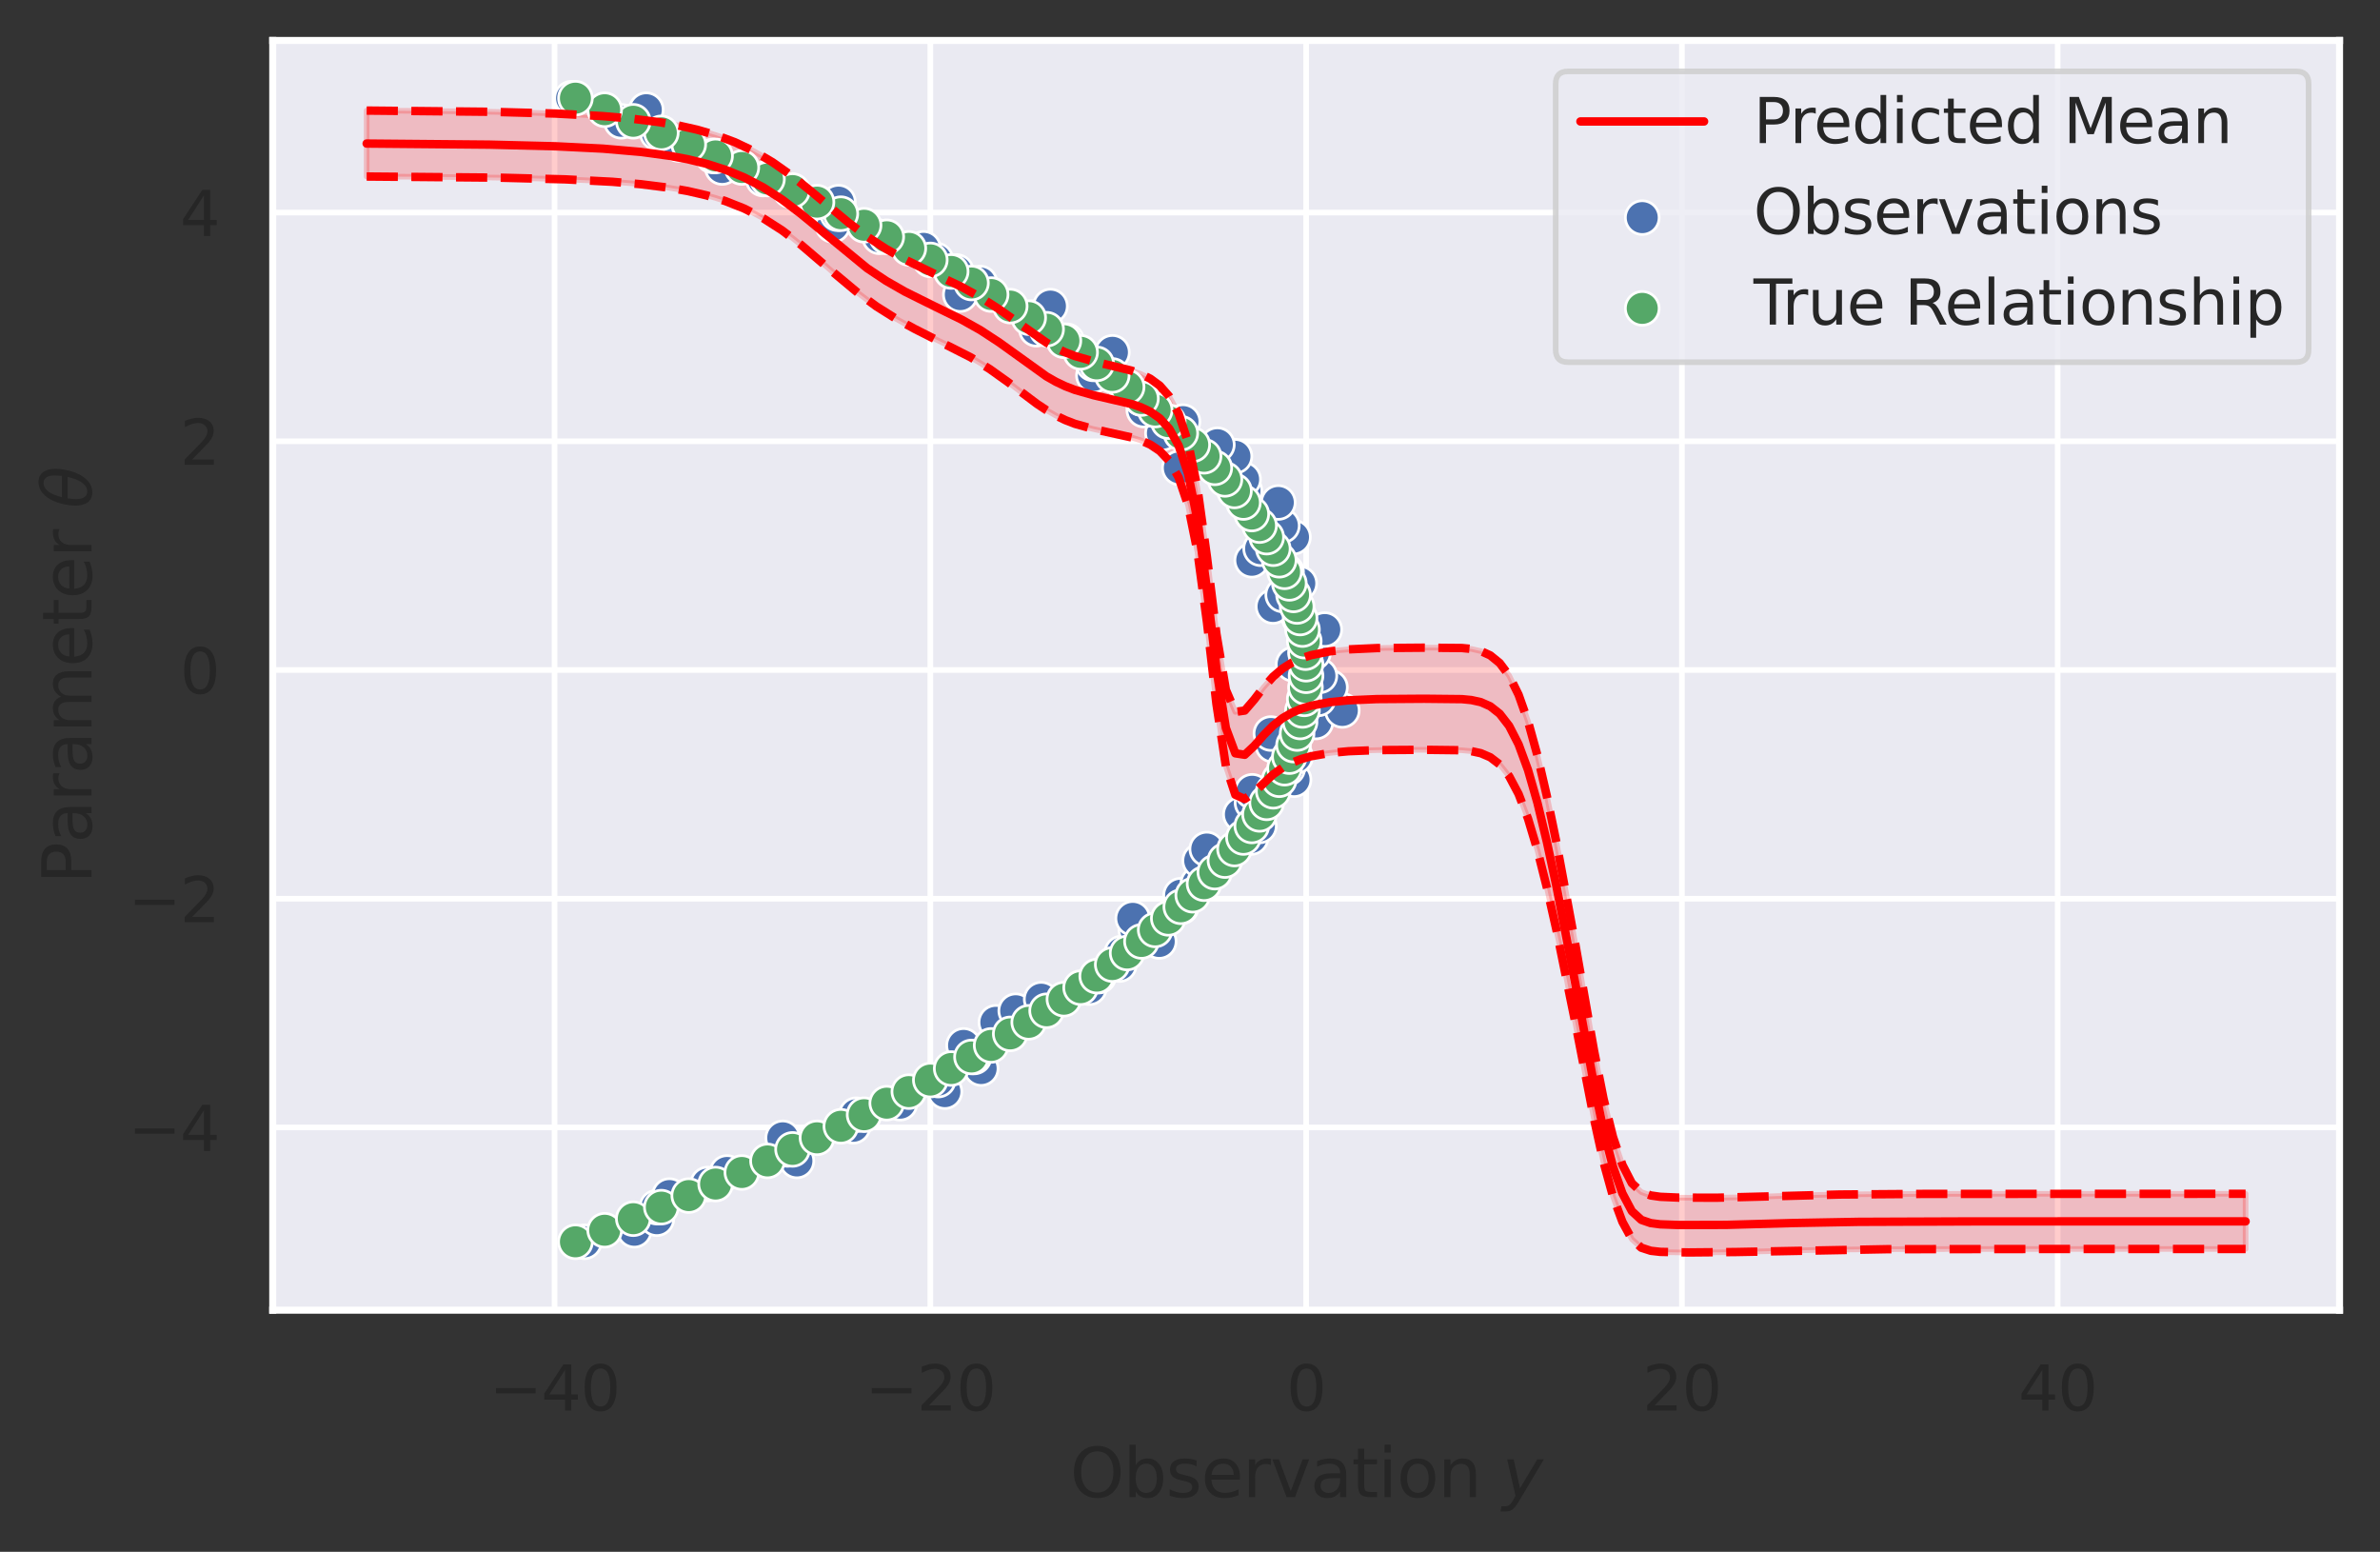 <?xml version="1.0" encoding="utf-8" standalone="no"?>
<!DOCTYPE svg PUBLIC "-//W3C//DTD SVG 1.1//EN"
  "http://www.w3.org/Graphics/SVG/1.1/DTD/svg11.dtd">
<svg xmlns:xlink="http://www.w3.org/1999/xlink" width="423.505pt" height="276.086pt" viewBox="0 0 423.505 276.086" xmlns="http://www.w3.org/2000/svg" version="1.1">
 <rect x="0" y="0" width="423.505" height="276.086" fill="#333333" stroke="none"/>
 <defs>
  <style type="text/css">*{stroke-linejoin: round; stroke-linecap: butt}</style>
 </defs>
 <g id="figure_1">
  <g id="patch_1">
   <path d="M 0 276.086 
L 423.505 276.086 
L 423.505 0 
L 0 0 
L 0 276.086 
z
" style="fill: none"/>
  </g>
  <g id="axes_1">
   <g id="patch_2">
    <path d="M 48.53 233.1 
L 416.305 233.1 
L 416.305 7.2 
L 48.53 7.2 
z
" style="fill: #eaeaf2"/>
   </g>
   <g id="matplotlib.axis_1">
    <g id="xtick_1">
     <g id="line2d_1">
      <path d="M 98.681 233.1 
L 98.681 7.2 
" clip-path="url(#p359f10ad06)" style="fill: none; stroke: #ffffff; stroke-linecap: round"/>
     </g>
     <g id="text_1">
      <!-- −40 -->
      <g style="fill: #262626" transform="translate(87.074 250.958)scale(0.11 -0.11)">
       <defs>
        <path id="DejaVuSans-2212" d="M 678 2272 
L 4684 2272 
L 4684 1741 
L 678 1741 
L 678 2272 
z
" transform="scale(0.016)"/>
        <path id="DejaVuSans-34" d="M 2419 4116 
L 825 1625 
L 2419 1625 
L 2419 4116 
z
M 2253 4666 
L 3047 4666 
L 3047 1625 
L 3713 1625 
L 3713 1100 
L 3047 1100 
L 3047 0 
L 2419 0 
L 2419 1100 
L 313 1100 
L 313 1709 
L 2253 4666 
z
" transform="scale(0.016)"/>
        <path id="DejaVuSans-30" d="M 2034 4250 
Q 1547 4250 1301 3770 
Q 1056 3291 1056 2328 
Q 1056 1369 1301 889 
Q 1547 409 2034 409 
Q 2525 409 2770 889 
Q 3016 1369 3016 2328 
Q 3016 3291 2770 3770 
Q 2525 4250 2034 4250 
z
M 2034 4750 
Q 2819 4750 3233 4129 
Q 3647 3509 3647 2328 
Q 3647 1150 3233 529 
Q 2819 -91 2034 -91 
Q 1250 -91 836 529 
Q 422 1150 422 2328 
Q 422 3509 836 4129 
Q 1250 4750 2034 4750 
z
" transform="scale(0.016)"/>
       </defs>
       <use xlink:href="#DejaVuSans-2212"/>
       <use xlink:href="#DejaVuSans-34" x="83.789"/>
       <use xlink:href="#DejaVuSans-30" x="147.412"/>
      </g>
     </g>
    </g>
    <g id="xtick_2">
     <g id="line2d_2">
      <path d="M 165.549 233.1 
L 165.549 7.2 
" clip-path="url(#p359f10ad06)" style="fill: none; stroke: #ffffff; stroke-linecap: round"/>
     </g>
     <g id="text_2">
      <!-- −20 -->
      <g style="fill: #262626" transform="translate(153.942 250.958)scale(0.11 -0.11)">
       <defs>
        <path id="DejaVuSans-32" d="M 1228 531 
L 3431 531 
L 3431 0 
L 469 0 
L 469 531 
Q 828 903 1448 1529 
Q 2069 2156 2228 2338 
Q 2531 2678 2651 2914 
Q 2772 3150 2772 3378 
Q 2772 3750 2511 3984 
Q 2250 4219 1831 4219 
Q 1534 4219 1204 4116 
Q 875 4013 500 3803 
L 500 4441 
Q 881 4594 1212 4672 
Q 1544 4750 1819 4750 
Q 2544 4750 2975 4387 
Q 3406 4025 3406 3419 
Q 3406 3131 3298 2873 
Q 3191 2616 2906 2266 
Q 2828 2175 2409 1742 
Q 1991 1309 1228 531 
z
" transform="scale(0.016)"/>
       </defs>
       <use xlink:href="#DejaVuSans-2212"/>
       <use xlink:href="#DejaVuSans-32" x="83.789"/>
       <use xlink:href="#DejaVuSans-30" x="147.412"/>
      </g>
     </g>
    </g>
    <g id="xtick_3">
     <g id="line2d_3">
      <path d="M 232.418 233.1 
L 232.418 7.2 
" clip-path="url(#p359f10ad06)" style="fill: none; stroke: #ffffff; stroke-linecap: round"/>
     </g>
     <g id="text_3">
      <!-- 0 -->
      <g style="fill: #262626" transform="translate(228.918 250.958)scale(0.11 -0.11)">
       <use xlink:href="#DejaVuSans-30"/>
      </g>
     </g>
    </g>
    <g id="xtick_4">
     <g id="line2d_4">
      <path d="M 299.286 233.1 
L 299.286 7.2 
" clip-path="url(#p359f10ad06)" style="fill: none; stroke: #ffffff; stroke-linecap: round"/>
     </g>
     <g id="text_4">
      <!-- 20 -->
      <g style="fill: #262626" transform="translate(292.287 250.958)scale(0.11 -0.11)">
       <use xlink:href="#DejaVuSans-32"/>
       <use xlink:href="#DejaVuSans-30" x="63.623"/>
      </g>
     </g>
    </g>
    <g id="xtick_5">
     <g id="line2d_5">
      <path d="M 366.154 233.1 
L 366.154 7.2 
" clip-path="url(#p359f10ad06)" style="fill: none; stroke: #ffffff; stroke-linecap: round"/>
     </g>
     <g id="text_5">
      <!-- 40 -->
      <g style="fill: #262626" transform="translate(359.155 250.958)scale(0.11 -0.11)">
       <use xlink:href="#DejaVuSans-34"/>
       <use xlink:href="#DejaVuSans-30" x="63.623"/>
      </g>
     </g>
    </g>
    <g id="text_6">
     <!-- Observation $y$ -->
     <g style="fill: #262626" transform="translate(190.418 266.366)scale(0.12 -0.12)">
      <defs>
       <path id="DejaVuSans-4f" d="M 2522 4238 
Q 1834 4238 1429 3725 
Q 1025 3213 1025 2328 
Q 1025 1447 1429 934 
Q 1834 422 2522 422 
Q 3209 422 3611 934 
Q 4013 1447 4013 2328 
Q 4013 3213 3611 3725 
Q 3209 4238 2522 4238 
z
M 2522 4750 
Q 3503 4750 4090 4092 
Q 4678 3434 4678 2328 
Q 4678 1225 4090 567 
Q 3503 -91 2522 -91 
Q 1538 -91 948 565 
Q 359 1222 359 2328 
Q 359 3434 948 4092 
Q 1538 4750 2522 4750 
z
" transform="scale(0.016)"/>
       <path id="DejaVuSans-62" d="M 3116 1747 
Q 3116 2381 2855 2742 
Q 2594 3103 2138 3103 
Q 1681 3103 1420 2742 
Q 1159 2381 1159 1747 
Q 1159 1113 1420 752 
Q 1681 391 2138 391 
Q 2594 391 2855 752 
Q 3116 1113 3116 1747 
z
M 1159 2969 
Q 1341 3281 1617 3432 
Q 1894 3584 2278 3584 
Q 2916 3584 3314 3078 
Q 3713 2572 3713 1747 
Q 3713 922 3314 415 
Q 2916 -91 2278 -91 
Q 1894 -91 1617 61 
Q 1341 213 1159 525 
L 1159 0 
L 581 0 
L 581 4863 
L 1159 4863 
L 1159 2969 
z
" transform="scale(0.016)"/>
       <path id="DejaVuSans-73" d="M 2834 3397 
L 2834 2853 
Q 2591 2978 2328 3040 
Q 2066 3103 1784 3103 
Q 1356 3103 1142 2972 
Q 928 2841 928 2578 
Q 928 2378 1081 2264 
Q 1234 2150 1697 2047 
L 1894 2003 
Q 2506 1872 2764 1633 
Q 3022 1394 3022 966 
Q 3022 478 2636 193 
Q 2250 -91 1575 -91 
Q 1294 -91 989 -36 
Q 684 19 347 128 
L 347 722 
Q 666 556 975 473 
Q 1284 391 1588 391 
Q 1994 391 2212 530 
Q 2431 669 2431 922 
Q 2431 1156 2273 1281 
Q 2116 1406 1581 1522 
L 1381 1569 
Q 847 1681 609 1914 
Q 372 2147 372 2553 
Q 372 3047 722 3315 
Q 1072 3584 1716 3584 
Q 2034 3584 2315 3537 
Q 2597 3491 2834 3397 
z
" transform="scale(0.016)"/>
       <path id="DejaVuSans-65" d="M 3597 1894 
L 3597 1613 
L 953 1613 
Q 991 1019 1311 708 
Q 1631 397 2203 397 
Q 2534 397 2845 478 
Q 3156 559 3463 722 
L 3463 178 
Q 3153 47 2828 -22 
Q 2503 -91 2169 -91 
Q 1331 -91 842 396 
Q 353 884 353 1716 
Q 353 2575 817 3079 
Q 1281 3584 2069 3584 
Q 2775 3584 3186 3129 
Q 3597 2675 3597 1894 
z
M 3022 2063 
Q 3016 2534 2758 2815 
Q 2500 3097 2075 3097 
Q 1594 3097 1305 2825 
Q 1016 2553 972 2059 
L 3022 2063 
z
" transform="scale(0.016)"/>
       <path id="DejaVuSans-72" d="M 2631 2963 
Q 2534 3019 2420 3045 
Q 2306 3072 2169 3072 
Q 1681 3072 1420 2755 
Q 1159 2438 1159 1844 
L 1159 0 
L 581 0 
L 581 3500 
L 1159 3500 
L 1159 2956 
Q 1341 3275 1631 3429 
Q 1922 3584 2338 3584 
Q 2397 3584 2469 3576 
Q 2541 3569 2628 3553 
L 2631 2963 
z
" transform="scale(0.016)"/>
       <path id="DejaVuSans-76" d="M 191 3500 
L 800 3500 
L 1894 563 
L 2988 3500 
L 3597 3500 
L 2284 0 
L 1503 0 
L 191 3500 
z
" transform="scale(0.016)"/>
       <path id="DejaVuSans-61" d="M 2194 1759 
Q 1497 1759 1228 1600 
Q 959 1441 959 1056 
Q 959 750 1161 570 
Q 1363 391 1709 391 
Q 2188 391 2477 730 
Q 2766 1069 2766 1631 
L 2766 1759 
L 2194 1759 
z
M 3341 1997 
L 3341 0 
L 2766 0 
L 2766 531 
Q 2569 213 2275 61 
Q 1981 -91 1556 -91 
Q 1019 -91 701 211 
Q 384 513 384 1019 
Q 384 1609 779 1909 
Q 1175 2209 1959 2209 
L 2766 2209 
L 2766 2266 
Q 2766 2663 2505 2880 
Q 2244 3097 1772 3097 
Q 1472 3097 1187 3025 
Q 903 2953 641 2809 
L 641 3341 
Q 956 3463 1253 3523 
Q 1550 3584 1831 3584 
Q 2591 3584 2966 3190 
Q 3341 2797 3341 1997 
z
" transform="scale(0.016)"/>
       <path id="DejaVuSans-74" d="M 1172 4494 
L 1172 3500 
L 2356 3500 
L 2356 3053 
L 1172 3053 
L 1172 1153 
Q 1172 725 1289 603 
Q 1406 481 1766 481 
L 2356 481 
L 2356 0 
L 1766 0 
Q 1100 0 847 248 
Q 594 497 594 1153 
L 594 3053 
L 172 3053 
L 172 3500 
L 594 3500 
L 594 4494 
L 1172 4494 
z
" transform="scale(0.016)"/>
       <path id="DejaVuSans-69" d="M 603 3500 
L 1178 3500 
L 1178 0 
L 603 0 
L 603 3500 
z
M 603 4863 
L 1178 4863 
L 1178 4134 
L 603 4134 
L 603 4863 
z
" transform="scale(0.016)"/>
       <path id="DejaVuSans-6f" d="M 1959 3097 
Q 1497 3097 1228 2736 
Q 959 2375 959 1747 
Q 959 1119 1226 758 
Q 1494 397 1959 397 
Q 2419 397 2687 759 
Q 2956 1122 2956 1747 
Q 2956 2369 2687 2733 
Q 2419 3097 1959 3097 
z
M 1959 3584 
Q 2709 3584 3137 3096 
Q 3566 2609 3566 1747 
Q 3566 888 3137 398 
Q 2709 -91 1959 -91 
Q 1206 -91 779 398 
Q 353 888 353 1747 
Q 353 2609 779 3096 
Q 1206 3584 1959 3584 
z
" transform="scale(0.016)"/>
       <path id="DejaVuSans-6e" d="M 3513 2113 
L 3513 0 
L 2938 0 
L 2938 2094 
Q 2938 2591 2744 2837 
Q 2550 3084 2163 3084 
Q 1697 3084 1428 2787 
Q 1159 2491 1159 1978 
L 1159 0 
L 581 0 
L 581 3500 
L 1159 3500 
L 1159 2956 
Q 1366 3272 1645 3428 
Q 1925 3584 2291 3584 
Q 2894 3584 3203 3211 
Q 3513 2838 3513 2113 
z
" transform="scale(0.016)"/>
       <path id="DejaVuSans-20" transform="scale(0.016)"/>
       <path id="DejaVuSans-Oblique-79" d="M 1588 -325 
Q 1188 -997 936 -1164 
Q 684 -1331 294 -1331 
L -159 -1331 
L -63 -850 
L 269 -850 
Q 509 -850 678 -719 
Q 847 -588 1056 -206 
L 1234 128 
L 459 3500 
L 1069 3500 
L 1650 819 
L 3256 3500 
L 3859 3500 
L 1588 -325 
z
" transform="scale(0.016)"/>
      </defs>
      <use xlink:href="#DejaVuSans-4f" transform="translate(0 0.016)"/>
      <use xlink:href="#DejaVuSans-62" transform="translate(78.711 0.016)"/>
      <use xlink:href="#DejaVuSans-73" transform="translate(142.188 0.016)"/>
      <use xlink:href="#DejaVuSans-65" transform="translate(194.287 0.016)"/>
      <use xlink:href="#DejaVuSans-72" transform="translate(255.811 0.016)"/>
      <use xlink:href="#DejaVuSans-76" transform="translate(296.924 0.016)"/>
      <use xlink:href="#DejaVuSans-61" transform="translate(356.104 0.016)"/>
      <use xlink:href="#DejaVuSans-74" transform="translate(417.383 0.016)"/>
      <use xlink:href="#DejaVuSans-69" transform="translate(456.592 0.016)"/>
      <use xlink:href="#DejaVuSans-6f" transform="translate(484.375 0.016)"/>
      <use xlink:href="#DejaVuSans-6e" transform="translate(545.557 0.016)"/>
      <use xlink:href="#DejaVuSans-20" transform="translate(608.936 0.016)"/>
      <use xlink:href="#DejaVuSans-Oblique-79" transform="translate(640.723 0.016)"/>
     </g>
    </g>
   </g>
   <g id="matplotlib.axis_2">
    <g id="ytick_1">
     <g id="line2d_6">
      <path d="M 48.53 200.589 
L 416.305 200.589 
" clip-path="url(#p359f10ad06)" style="fill: none; stroke: #ffffff; stroke-linecap: round"/>
     </g>
     <g id="text_7">
      <!-- −4 -->
      <g style="fill: #262626" transform="translate(22.814 204.768)scale(0.11 -0.11)">
       <use xlink:href="#DejaVuSans-2212"/>
       <use xlink:href="#DejaVuSans-34" x="83.789"/>
      </g>
     </g>
    </g>
    <g id="ytick_2">
     <g id="line2d_7">
      <path d="M 48.53 159.896 
L 416.305 159.896 
" clip-path="url(#p359f10ad06)" style="fill: none; stroke: #ffffff; stroke-linecap: round"/>
     </g>
     <g id="text_8">
      <!-- −2 -->
      <g style="fill: #262626" transform="translate(22.814 164.075)scale(0.11 -0.11)">
       <use xlink:href="#DejaVuSans-2212"/>
       <use xlink:href="#DejaVuSans-32" x="83.789"/>
      </g>
     </g>
    </g>
    <g id="ytick_3">
     <g id="line2d_8">
      <path d="M 48.53 119.202 
L 416.305 119.202 
" clip-path="url(#p359f10ad06)" style="fill: none; stroke: #ffffff; stroke-linecap: round"/>
     </g>
     <g id="text_9">
      <!-- 0 -->
      <g style="fill: #262626" transform="translate(32.031 123.381)scale(0.11 -0.11)">
       <use xlink:href="#DejaVuSans-30"/>
      </g>
     </g>
    </g>
    <g id="ytick_4">
     <g id="line2d_9">
      <path d="M 48.53 78.509 
L 416.305 78.509 
" clip-path="url(#p359f10ad06)" style="fill: none; stroke: #ffffff; stroke-linecap: round"/>
     </g>
     <g id="text_10">
      <!-- 2 -->
      <g style="fill: #262626" transform="translate(32.031 82.688)scale(0.11 -0.11)">
       <use xlink:href="#DejaVuSans-32"/>
      </g>
     </g>
    </g>
    <g id="ytick_5">
     <g id="line2d_10">
      <path d="M 48.53 37.815 
L 416.305 37.815 
" clip-path="url(#p359f10ad06)" style="fill: none; stroke: #ffffff; stroke-linecap: round"/>
     </g>
     <g id="text_11">
      <!-- 4 -->
      <g style="fill: #262626" transform="translate(32.031 41.994)scale(0.11 -0.11)">
       <use xlink:href="#DejaVuSans-34"/>
      </g>
     </g>
    </g>
    <g id="text_12">
     <!-- Parameter $\theta$ -->
     <g style="fill: #262626" transform="translate(16.318 157.23)rotate(-90)scale(0.12 -0.12)">
      <defs>
       <path id="DejaVuSans-50" d="M 1259 4147 
L 1259 2394 
L 2053 2394 
Q 2494 2394 2734 2622 
Q 2975 2850 2975 3272 
Q 2975 3691 2734 3919 
Q 2494 4147 2053 4147 
L 1259 4147 
z
M 628 4666 
L 2053 4666 
Q 2838 4666 3239 4311 
Q 3641 3956 3641 3272 
Q 3641 2581 3239 2228 
Q 2838 1875 2053 1875 
L 1259 1875 
L 1259 0 
L 628 0 
L 628 4666 
z
" transform="scale(0.016)"/>
       <path id="DejaVuSans-6d" d="M 3328 2828 
Q 3544 3216 3844 3400 
Q 4144 3584 4550 3584 
Q 5097 3584 5394 3201 
Q 5691 2819 5691 2113 
L 5691 0 
L 5113 0 
L 5113 2094 
Q 5113 2597 4934 2840 
Q 4756 3084 4391 3084 
Q 3944 3084 3684 2787 
Q 3425 2491 3425 1978 
L 3425 0 
L 2847 0 
L 2847 2094 
Q 2847 2600 2669 2842 
Q 2491 3084 2119 3084 
Q 1678 3084 1418 2786 
Q 1159 2488 1159 1978 
L 1159 0 
L 581 0 
L 581 3500 
L 1159 3500 
L 1159 2956 
Q 1356 3278 1631 3431 
Q 1906 3584 2284 3584 
Q 2666 3584 2933 3390 
Q 3200 3197 3328 2828 
z
" transform="scale(0.016)"/>
       <path id="DejaVuSans-Oblique-3b8" d="M 2913 2219 
L 925 2219 
Q 791 1284 928 888 
Q 1100 400 1566 400 
Q 2034 400 2391 891 
Q 2703 1322 2913 2219 
z
M 3009 2750 
Q 3094 3638 2984 3950 
Q 2813 4444 2353 4444 
Q 1875 4444 1525 3956 
Q 1250 3563 1034 2750 
L 3009 2750 
z
M 2444 4913 
Q 3194 4913 3494 4250 
Q 3794 3591 3566 2422 
Q 3341 1256 2781 594 
Q 2225 -72 1475 -72 
Q 722 -72 425 594 
Q 128 1256 353 2422 
Q 581 3591 1134 4250 
Q 1691 4913 2444 4913 
z
" transform="scale(0.016)"/>
      </defs>
      <use xlink:href="#DejaVuSans-50" transform="translate(0 0.234)"/>
      <use xlink:href="#DejaVuSans-61" transform="translate(60.303 0.234)"/>
      <use xlink:href="#DejaVuSans-72" transform="translate(121.582 0.234)"/>
      <use xlink:href="#DejaVuSans-61" transform="translate(162.695 0.234)"/>
      <use xlink:href="#DejaVuSans-6d" transform="translate(223.975 0.234)"/>
      <use xlink:href="#DejaVuSans-65" transform="translate(321.387 0.234)"/>
      <use xlink:href="#DejaVuSans-74" transform="translate(382.91 0.234)"/>
      <use xlink:href="#DejaVuSans-65" transform="translate(422.119 0.234)"/>
      <use xlink:href="#DejaVuSans-72" transform="translate(483.643 0.234)"/>
      <use xlink:href="#DejaVuSans-20" transform="translate(524.756 0.234)"/>
      <use xlink:href="#DejaVuSans-Oblique-3b8" transform="translate(556.543 0.234)"/>
     </g>
    </g>
   </g>
   <g id="PolyCollection_1">
    <defs>
     <path id="me7bd169a68" d="M 65.247 -256.413 
L 65.247 -244.68 
L 66.927 -244.673 
L 68.607 -244.665 
L 70.288 -244.657 
L 71.968 -244.648 
L 73.648 -244.638 
L 75.328 -244.626 
L 77.008 -244.614 
L 78.688 -244.6 
L 80.368 -244.585 
L 82.048 -244.567 
L 83.728 -244.548 
L 85.408 -244.527 
L 87.089 -244.503 
L 88.769 -244.477 
L 90.449 -244.447 
L 92.129 -244.414 
L 93.809 -244.377 
L 95.489 -244.336 
L 97.169 -244.289 
L 98.849 -244.237 
L 100.529 -244.178 
L 102.21 -244.111 
L 103.89 -244.036 
L 105.57 -243.951 
L 107.25 -243.855 
L 108.93 -243.746 
L 110.61 -243.622 
L 112.29 -243.481 
L 113.97 -243.32 
L 115.65 -243.137 
L 117.33 -242.927 
L 119.011 -242.688 
L 120.691 -242.413 
L 122.371 -242.099 
L 124.051 -241.738 
L 125.731 -241.324 
L 127.411 -240.849 
L 129.091 -240.305 
L 130.771 -239.682 
L 132.451 -238.97 
L 134.132 -238.162 
L 135.812 -237.249 
L 137.492 -236.227 
L 139.172 -235.095 
L 140.852 -233.859 
L 142.532 -232.531 
L 144.212 -231.132 
L 145.892 -229.686 
L 147.572 -228.223 
L 149.252 -226.773 
L 150.933 -225.362 
L 152.613 -224.014 
L 154.293 -222.743 
L 155.973 -221.557 
L 157.653 -220.458 
L 159.333 -219.44 
L 161.013 -218.493 
L 162.693 -217.604 
L 164.373 -216.758 
L 166.054 -215.935 
L 167.734 -215.117 
L 169.414 -214.284 
L 171.094 -213.414 
L 172.774 -212.489 
L 174.454 -211.492 
L 176.134 -210.411 
L 177.814 -209.246 
L 179.494 -208.009 
L 181.174 -206.727 
L 182.855 -205.446 
L 184.535 -204.222 
L 186.215 -203.108 
L 187.895 -202.142 
L 189.575 -201.338 
L 191.255 -200.689 
L 192.935 -200.168 
L 194.615 -199.742 
L 196.295 -199.376 
L 197.976 -199.033 
L 199.656 -198.677 
L 201.336 -198.262 
L 203.016 -197.727 
L 204.696 -196.977 
L 206.376 -195.853 
L 208.056 -194.073 
L 209.736 -191.136 
L 211.416 -186.168 
L 213.096 -177.858 
L 214.777 -165.327 
L 216.457 -150.834 
L 218.137 -139.775 
L 219.817 -134.685 
L 221.497 -133.933 
L 223.177 -135.127 
L 224.857 -136.787 
L 226.537 -138.297 
L 228.217 -139.495 
L 229.897 -140.393 
L 231.578 -141.05 
L 233.258 -141.526 
L 234.938 -141.871 
L 236.618 -142.119 
L 238.298 -142.299 
L 239.978 -142.429 
L 241.658 -142.521 
L 243.338 -142.587 
L 245.018 -142.631 
L 246.699 -142.659 
L 248.379 -142.675 
L 250.059 -142.682 
L 251.739 -142.684 
L 253.419 -142.684 
L 255.099 -142.684 
L 256.779 -142.681 
L 258.459 -142.664 
L 260.139 -142.605 
L 261.819 -142.443 
L 263.5 -142.079 
L 265.18 -141.36 
L 266.86 -140.078 
L 268.54 -137.983 
L 270.22 -134.823 
L 271.9 -130.434 
L 273.58 -124.82 
L 275.26 -118.16 
L 276.94 -110.711 
L 278.621 -102.685 
L 280.301 -94.218 
L 281.981 -85.494 
L 283.661 -76.945 
L 285.341 -69.313 
L 287.021 -63.225 
L 288.701 -58.689 
L 290.381 -55.614 
L 292.061 -54.099 
L 293.741 -53.551 
L 295.422 -53.361 
L 297.102 -53.29 
L 298.782 -53.263 
L 300.462 -53.254 
L 302.142 -53.255 
L 303.822 -53.262 
L 305.502 -53.277 
L 307.182 -53.3 
L 308.862 -53.33 
L 310.543 -53.369 
L 312.223 -53.413 
L 313.903 -53.46 
L 315.583 -53.509 
L 317.263 -53.556 
L 318.943 -53.601 
L 320.623 -53.642 
L 322.303 -53.678 
L 323.983 -53.711 
L 325.663 -53.738 
L 327.344 -53.762 
L 329.024 -53.782 
L 330.704 -53.798 
L 332.384 -53.812 
L 334.064 -53.824 
L 335.744 -53.833 
L 337.424 -53.841 
L 339.104 -53.847 
L 340.784 -53.852 
L 342.465 -53.856 
L 344.145 -53.86 
L 345.825 -53.862 
L 347.505 -53.865 
L 349.185 -53.866 
L 350.865 -53.868 
L 352.545 -53.869 
L 354.225 -53.87 
L 355.905 -53.871 
L 357.585 -53.871 
L 359.266 -53.872 
L 360.946 -53.872 
L 362.626 -53.873 
L 364.306 -53.873 
L 365.986 -53.873 
L 367.666 -53.873 
L 369.346 -53.874 
L 371.026 -53.874 
L 372.706 -53.874 
L 374.387 -53.874 
L 376.067 -53.874 
L 377.747 -53.874 
L 379.427 -53.874 
L 381.107 -53.874 
L 382.787 -53.874 
L 384.467 -53.874 
L 386.147 -53.874 
L 387.827 -53.874 
L 389.507 -53.874 
L 391.188 -53.874 
L 392.868 -53.874 
L 394.548 -53.874 
L 396.228 -53.874 
L 397.908 -53.874 
L 399.588 -53.874 
L 399.588 -63.691 
L 399.588 -63.691 
L 397.908 -63.691 
L 396.228 -63.691 
L 394.548 -63.691 
L 392.868 -63.691 
L 391.188 -63.691 
L 389.507 -63.691 
L 387.827 -63.691 
L 386.147 -63.691 
L 384.467 -63.691 
L 382.787 -63.691 
L 381.107 -63.691 
L 379.427 -63.691 
L 377.747 -63.691 
L 376.067 -63.691 
L 374.387 -63.691 
L 372.706 -63.691 
L 371.026 -63.691 
L 369.346 -63.691 
L 367.666 -63.691 
L 365.986 -63.69 
L 364.306 -63.69 
L 362.626 -63.69 
L 360.946 -63.689 
L 359.266 -63.689 
L 357.585 -63.688 
L 355.905 -63.688 
L 354.225 -63.687 
L 352.545 -63.686 
L 350.865 -63.684 
L 349.185 -63.683 
L 347.505 -63.681 
L 345.825 -63.678 
L 344.145 -63.675 
L 342.465 -63.671 
L 340.784 -63.666 
L 339.104 -63.66 
L 337.424 -63.653 
L 335.744 -63.644 
L 334.064 -63.633 
L 332.384 -63.62 
L 330.704 -63.604 
L 329.024 -63.585 
L 327.344 -63.562 
L 325.663 -63.534 
L 323.983 -63.502 
L 322.303 -63.464 
L 320.623 -63.421 
L 318.943 -63.372 
L 317.263 -63.319 
L 315.583 -63.263 
L 313.903 -63.205 
L 312.223 -63.148 
L 310.543 -63.096 
L 308.862 -63.052 
L 307.182 -63.018 
L 305.502 -62.995 
L 303.822 -62.982 
L 302.142 -62.98 
L 300.462 -62.988 
L 298.782 -63.008 
L 297.102 -63.054 
L 295.422 -63.156 
L 293.741 -63.396 
L 292.061 -63.998 
L 290.381 -65.573 
L 288.701 -68.832 
L 287.021 -73.804 
L 285.341 -80.592 
L 283.661 -89.089 
L 281.981 -98.555 
L 280.301 -108.174 
L 278.621 -117.48 
L 276.94 -126.277 
L 275.26 -134.414 
L 273.58 -141.662 
L 271.9 -147.746 
L 270.22 -152.483 
L 268.54 -155.879 
L 266.86 -158.122 
L 265.18 -159.488 
L 263.5 -160.249 
L 261.819 -160.629 
L 260.139 -160.792 
L 258.459 -160.847 
L 256.779 -160.857 
L 255.099 -160.855 
L 253.419 -160.852 
L 251.739 -160.85 
L 250.059 -160.845 
L 248.379 -160.835 
L 246.699 -160.816 
L 245.018 -160.783 
L 243.338 -160.731 
L 241.658 -160.656 
L 239.978 -160.55 
L 238.298 -160.401 
L 236.618 -160.195 
L 234.938 -159.909 
L 233.258 -159.513 
L 231.578 -158.961 
L 229.897 -158.194 
L 228.217 -157.133 
L 226.537 -155.691 
L 224.857 -153.815 
L 223.177 -151.617 
L 221.497 -149.666 
L 219.817 -149.43 
L 218.137 -153.367 
L 216.457 -163.291 
L 214.777 -176.948 
L 213.096 -189.109 
L 211.416 -197.388 
L 209.736 -202.472 
L 208.056 -205.554 
L 206.376 -207.467 
L 204.696 -208.704 
L 203.016 -209.543 
L 201.336 -210.15 
L 199.656 -210.621 
L 197.976 -211.021 
L 196.295 -211.396 
L 194.615 -211.785 
L 192.935 -212.225 
L 191.255 -212.75 
L 189.575 -213.394 
L 187.895 -214.183 
L 186.215 -215.125 
L 184.535 -216.206 
L 182.855 -217.389 
L 181.174 -218.624 
L 179.494 -219.857 
L 177.814 -221.047 
L 176.134 -222.166 
L 174.454 -223.203 
L 172.774 -224.16 
L 171.094 -225.047 
L 169.414 -225.881 
L 167.734 -226.681 
L 166.054 -227.465 
L 164.373 -228.254 
L 162.693 -229.066 
L 161.013 -229.919 
L 159.333 -230.828 
L 157.653 -231.806 
L 155.973 -232.863 
L 154.293 -234.004 
L 152.613 -235.228 
L 150.933 -236.53 
L 149.252 -237.894 
L 147.572 -239.301 
L 145.892 -240.726 
L 144.212 -242.141 
L 142.532 -243.518 
L 140.852 -244.833 
L 139.172 -246.068 
L 137.492 -247.209 
L 135.812 -248.25 
L 134.132 -249.19 
L 132.451 -250.033 
L 130.771 -250.783 
L 129.091 -251.448 
L 127.411 -252.036 
L 125.731 -252.554 
L 124.051 -253.011 
L 122.371 -253.412 
L 120.691 -253.766 
L 119.011 -254.077 
L 117.33 -254.35 
L 115.65 -254.591 
L 113.97 -254.803 
L 112.29 -254.99 
L 110.61 -255.154 
L 108.93 -255.3 
L 107.25 -255.428 
L 105.57 -255.542 
L 103.89 -255.642 
L 102.21 -255.732 
L 100.529 -255.811 
L 98.849 -255.881 
L 97.169 -255.944 
L 95.489 -255.999 
L 93.809 -256.049 
L 92.129 -256.093 
L 90.449 -256.133 
L 88.769 -256.169 
L 87.089 -256.2 
L 85.408 -256.229 
L 83.728 -256.255 
L 82.048 -256.278 
L 80.368 -256.298 
L 78.688 -256.317 
L 77.008 -256.334 
L 75.328 -256.349 
L 73.648 -256.362 
L 71.968 -256.375 
L 70.288 -256.386 
L 68.607 -256.396 
L 66.927 -256.405 
L 65.247 -256.413 
z
" style="stroke: #ff0000; stroke-opacity: 0.2"/>
    </defs>
    <g clip-path="url(#p359f10ad06)">
     <use xlink:href="#me7bd169a68" x="0" y="276.086" style="fill: #ff0000; fill-opacity: 0.2; stroke: #ff0000; stroke-opacity: 0.2"/>
    </g>
   </g>
   <g id="PathCollection_1">
    <defs>
     <path id="ma085ca9dce" d="M 0 3 
C 0.796 3 1.559 2.684 2.121 2.121 
C 2.684 1.559 3 0.796 3 0 
C 3 -0.796 2.684 -1.559 2.121 -2.121 
C 1.559 -2.684 0.796 -3 0 -3 
C -0.796 -3 -1.559 -2.684 -2.121 -2.121 
C -2.684 -1.559 -3 -0.796 -3 0 
C -3 0.796 -2.684 1.559 -2.121 2.121 
C -1.559 2.684 -0.796 3 0 3 
z
" style="stroke: #ffffff; stroke-width: 0.48"/>
    </defs>
    <g clip-path="url(#p359f10ad06)">
     <use xlink:href="#ma085ca9dce" x="104.002" y="220.936" style="fill: #4c72b0; stroke: #ffffff; stroke-width: 0.48"/>
     <use xlink:href="#ma085ca9dce" x="112.877" y="218.881" style="fill: #4c72b0; stroke: #ffffff; stroke-width: 0.48"/>
     <use xlink:href="#ma085ca9dce" x="116.884" y="216.826" style="fill: #4c72b0; stroke: #ffffff; stroke-width: 0.48"/>
     <use xlink:href="#ma085ca9dce" x="116.878" y="214.77" style="fill: #4c72b0; stroke: #ffffff; stroke-width: 0.48"/>
     <use xlink:href="#ma085ca9dce" x="119.115" y="212.715" style="fill: #4c72b0; stroke: #ffffff; stroke-width: 0.48"/>
     <use xlink:href="#ma085ca9dce" x="125.914" y="210.66" style="fill: #4c72b0; stroke: #ffffff; stroke-width: 0.48"/>
     <use xlink:href="#ma085ca9dce" x="129.372" y="208.605" style="fill: #4c72b0; stroke: #ffffff; stroke-width: 0.48"/>
     <use xlink:href="#ma085ca9dce" x="141.8" y="206.549" style="fill: #4c72b0; stroke: #ffffff; stroke-width: 0.48"/>
     <use xlink:href="#ma085ca9dce" x="140.138" y="204.494" style="fill: #4c72b0; stroke: #ffffff; stroke-width: 0.48"/>
     <use xlink:href="#ma085ca9dce" x="139.287" y="202.439" style="fill: #4c72b0; stroke: #ffffff; stroke-width: 0.48"/>
     <use xlink:href="#ma085ca9dce" x="151.819" y="200.384" style="fill: #4c72b0; stroke: #ffffff; stroke-width: 0.48"/>
     <use xlink:href="#ma085ca9dce" x="152.37" y="198.329" style="fill: #4c72b0; stroke: #ffffff; stroke-width: 0.48"/>
     <use xlink:href="#ma085ca9dce" x="160.17" y="196.273" style="fill: #4c72b0; stroke: #ffffff; stroke-width: 0.48"/>
     <use xlink:href="#ma085ca9dce" x="168.137" y="194.218" style="fill: #4c72b0; stroke: #ffffff; stroke-width: 0.48"/>
     <use xlink:href="#ma085ca9dce" x="166.95" y="192.163" style="fill: #4c72b0; stroke: #ffffff; stroke-width: 0.48"/>
     <use xlink:href="#ma085ca9dce" x="174.587" y="190.108" style="fill: #4c72b0; stroke: #ffffff; stroke-width: 0.48"/>
     <use xlink:href="#ma085ca9dce" x="173.333" y="188.052" style="fill: #4c72b0; stroke: #ffffff; stroke-width: 0.48"/>
     <use xlink:href="#ma085ca9dce" x="171.463" y="185.997" style="fill: #4c72b0; stroke: #ffffff; stroke-width: 0.48"/>
     <use xlink:href="#ma085ca9dce" x="178.872" y="183.942" style="fill: #4c72b0; stroke: #ffffff; stroke-width: 0.48"/>
     <use xlink:href="#ma085ca9dce" x="177.209" y="181.887" style="fill: #4c72b0; stroke: #ffffff; stroke-width: 0.48"/>
     <use xlink:href="#ma085ca9dce" x="180.741" y="179.831" style="fill: #4c72b0; stroke: #ffffff; stroke-width: 0.48"/>
     <use xlink:href="#ma085ca9dce" x="185.271" y="177.776" style="fill: #4c72b0; stroke: #ffffff; stroke-width: 0.48"/>
     <use xlink:href="#ma085ca9dce" x="193.86" y="175.721" style="fill: #4c72b0; stroke: #ffffff; stroke-width: 0.48"/>
     <use xlink:href="#ma085ca9dce" x="195.532" y="173.666" style="fill: #4c72b0; stroke: #ffffff; stroke-width: 0.48"/>
     <use xlink:href="#ma085ca9dce" x="199.196" y="171.611" style="fill: #4c72b0; stroke: #ffffff; stroke-width: 0.48"/>
     <use xlink:href="#ma085ca9dce" x="199.6" y="169.555" style="fill: #4c72b0; stroke: #ffffff; stroke-width: 0.48"/>
     <use xlink:href="#ma085ca9dce" x="206.275" y="167.5" style="fill: #4c72b0; stroke: #ffffff; stroke-width: 0.48"/>
     <use xlink:href="#ma085ca9dce" x="202.107" y="165.445" style="fill: #4c72b0; stroke: #ffffff; stroke-width: 0.48"/>
     <use xlink:href="#ma085ca9dce" x="201.565" y="163.39" style="fill: #4c72b0; stroke: #ffffff; stroke-width: 0.48"/>
     <use xlink:href="#ma085ca9dce" x="210.226" y="161.334" style="fill: #4c72b0; stroke: #ffffff; stroke-width: 0.48"/>
     <use xlink:href="#ma085ca9dce" x="210.084" y="159.279" style="fill: #4c72b0; stroke: #ffffff; stroke-width: 0.48"/>
     <use xlink:href="#ma085ca9dce" x="213.134" y="157.224" style="fill: #4c72b0; stroke: #ffffff; stroke-width: 0.48"/>
     <use xlink:href="#ma085ca9dce" x="214.824" y="155.169" style="fill: #4c72b0; stroke: #ffffff; stroke-width: 0.48"/>
     <use xlink:href="#ma085ca9dce" x="213.484" y="153.113" style="fill: #4c72b0; stroke: #ffffff; stroke-width: 0.48"/>
     <use xlink:href="#ma085ca9dce" x="214.742" y="151.058" style="fill: #4c72b0; stroke: #ffffff; stroke-width: 0.48"/>
     <use xlink:href="#ma085ca9dce" x="222.638" y="149.003" style="fill: #4c72b0; stroke: #ffffff; stroke-width: 0.48"/>
     <use xlink:href="#ma085ca9dce" x="224.101" y="146.948" style="fill: #4c72b0; stroke: #ffffff; stroke-width: 0.48"/>
     <use xlink:href="#ma085ca9dce" x="220.725" y="144.893" style="fill: #4c72b0; stroke: #ffffff; stroke-width: 0.48"/>
     <use xlink:href="#ma085ca9dce" x="222.786" y="142.837" style="fill: #4c72b0; stroke: #ffffff; stroke-width: 0.48"/>
     <use xlink:href="#ma085ca9dce" x="222.821" y="140.782" style="fill: #4c72b0; stroke: #ffffff; stroke-width: 0.48"/>
     <use xlink:href="#ma085ca9dce" x="230.271" y="138.727" style="fill: #4c72b0; stroke: #ffffff; stroke-width: 0.48"/>
     <use xlink:href="#ma085ca9dce" x="229.156" y="136.672" style="fill: #4c72b0; stroke: #ffffff; stroke-width: 0.48"/>
     <use xlink:href="#ma085ca9dce" x="230.551" y="134.616" style="fill: #4c72b0; stroke: #ffffff; stroke-width: 0.48"/>
     <use xlink:href="#ma085ca9dce" x="226.474" y="132.561" style="fill: #4c72b0; stroke: #ffffff; stroke-width: 0.48"/>
     <use xlink:href="#ma085ca9dce" x="226.148" y="130.506" style="fill: #4c72b0; stroke: #ffffff; stroke-width: 0.48"/>
     <use xlink:href="#ma085ca9dce" x="234.174" y="128.451" style="fill: #4c72b0; stroke: #ffffff; stroke-width: 0.48"/>
     <use xlink:href="#ma085ca9dce" x="238.856" y="126.395" style="fill: #4c72b0; stroke: #ffffff; stroke-width: 0.48"/>
     <use xlink:href="#ma085ca9dce" x="234.578" y="124.34" style="fill: #4c72b0; stroke: #ffffff; stroke-width: 0.48"/>
     <use xlink:href="#ma085ca9dce" x="236.747" y="122.285" style="fill: #4c72b0; stroke: #ffffff; stroke-width: 0.48"/>
     <use xlink:href="#ma085ca9dce" x="234.866" y="120.23" style="fill: #4c72b0; stroke: #ffffff; stroke-width: 0.48"/>
     <use xlink:href="#ma085ca9dce" x="230.101" y="118.175" style="fill: #4c72b0; stroke: #ffffff; stroke-width: 0.48"/>
     <use xlink:href="#ma085ca9dce" x="233.746" y="116.119" style="fill: #4c72b0; stroke: #ffffff; stroke-width: 0.48"/>
     <use xlink:href="#ma085ca9dce" x="233.663" y="114.064" style="fill: #4c72b0; stroke: #ffffff; stroke-width: 0.48"/>
     <use xlink:href="#ma085ca9dce" x="235.734" y="112.009" style="fill: #4c72b0; stroke: #ffffff; stroke-width: 0.48"/>
     <use xlink:href="#ma085ca9dce" x="231.166" y="109.954" style="fill: #4c72b0; stroke: #ffffff; stroke-width: 0.48"/>
     <use xlink:href="#ma085ca9dce" x="226.532" y="107.898" style="fill: #4c72b0; stroke: #ffffff; stroke-width: 0.48"/>
     <use xlink:href="#ma085ca9dce" x="228.252" y="105.843" style="fill: #4c72b0; stroke: #ffffff; stroke-width: 0.48"/>
     <use xlink:href="#ma085ca9dce" x="231.287" y="103.788" style="fill: #4c72b0; stroke: #ffffff; stroke-width: 0.48"/>
     <use xlink:href="#ma085ca9dce" x="228.938" y="101.733" style="fill: #4c72b0; stroke: #ffffff; stroke-width: 0.48"/>
     <use xlink:href="#ma085ca9dce" x="222.747" y="99.677" style="fill: #4c72b0; stroke: #ffffff; stroke-width: 0.48"/>
     <use xlink:href="#ma085ca9dce" x="224.322" y="97.622" style="fill: #4c72b0; stroke: #ffffff; stroke-width: 0.48"/>
     <use xlink:href="#ma085ca9dce" x="230.17" y="95.567" style="fill: #4c72b0; stroke: #ffffff; stroke-width: 0.48"/>
     <use xlink:href="#ma085ca9dce" x="228.188" y="93.512" style="fill: #4c72b0; stroke: #ffffff; stroke-width: 0.48"/>
     <use xlink:href="#ma085ca9dce" x="222.774" y="91.457" style="fill: #4c72b0; stroke: #ffffff; stroke-width: 0.48"/>
     <use xlink:href="#ma085ca9dce" x="227.464" y="89.401" style="fill: #4c72b0; stroke: #ffffff; stroke-width: 0.48"/>
     <use xlink:href="#ma085ca9dce" x="221.534" y="87.346" style="fill: #4c72b0; stroke: #ffffff; stroke-width: 0.48"/>
     <use xlink:href="#ma085ca9dce" x="221.292" y="85.291" style="fill: #4c72b0; stroke: #ffffff; stroke-width: 0.48"/>
     <use xlink:href="#ma085ca9dce" x="209.858" y="83.236" style="fill: #4c72b0; stroke: #ffffff; stroke-width: 0.48"/>
     <use xlink:href="#ma085ca9dce" x="219.752" y="81.18" style="fill: #4c72b0; stroke: #ffffff; stroke-width: 0.48"/>
     <use xlink:href="#ma085ca9dce" x="216.623" y="79.125" style="fill: #4c72b0; stroke: #ffffff; stroke-width: 0.48"/>
     <use xlink:href="#ma085ca9dce" x="206.848" y="77.07" style="fill: #4c72b0; stroke: #ffffff; stroke-width: 0.48"/>
     <use xlink:href="#ma085ca9dce" x="210.504" y="75.015" style="fill: #4c72b0; stroke: #ffffff; stroke-width: 0.48"/>
     <use xlink:href="#ma085ca9dce" x="203.535" y="72.959" style="fill: #4c72b0; stroke: #ffffff; stroke-width: 0.48"/>
     <use xlink:href="#ma085ca9dce" x="203.137" y="70.904" style="fill: #4c72b0; stroke: #ffffff; stroke-width: 0.48"/>
     <use xlink:href="#ma085ca9dce" x="200.4" y="68.849" style="fill: #4c72b0; stroke: #ffffff; stroke-width: 0.48"/>
     <use xlink:href="#ma085ca9dce" x="194.566" y="66.794" style="fill: #4c72b0; stroke: #ffffff; stroke-width: 0.48"/>
     <use xlink:href="#ma085ca9dce" x="194.538" y="64.739" style="fill: #4c72b0; stroke: #ffffff; stroke-width: 0.48"/>
     <use xlink:href="#ma085ca9dce" x="197.946" y="62.683" style="fill: #4c72b0; stroke: #ffffff; stroke-width: 0.48"/>
     <use xlink:href="#ma085ca9dce" x="189.823" y="60.628" style="fill: #4c72b0; stroke: #ffffff; stroke-width: 0.48"/>
     <use xlink:href="#ma085ca9dce" x="184.41" y="58.573" style="fill: #4c72b0; stroke: #ffffff; stroke-width: 0.48"/>
     <use xlink:href="#ma085ca9dce" x="183.972" y="56.518" style="fill: #4c72b0; stroke: #ffffff; stroke-width: 0.48"/>
     <use xlink:href="#ma085ca9dce" x="186.914" y="54.462" style="fill: #4c72b0; stroke: #ffffff; stroke-width: 0.48"/>
     <use xlink:href="#ma085ca9dce" x="170.884" y="52.407" style="fill: #4c72b0; stroke: #ffffff; stroke-width: 0.48"/>
     <use xlink:href="#ma085ca9dce" x="174.404" y="50.352" style="fill: #4c72b0; stroke: #ffffff; stroke-width: 0.48"/>
     <use xlink:href="#ma085ca9dce" x="170.186" y="48.297" style="fill: #4c72b0; stroke: #ffffff; stroke-width: 0.48"/>
     <use xlink:href="#ma085ca9dce" x="166.551" y="46.241" style="fill: #4c72b0; stroke: #ffffff; stroke-width: 0.48"/>
     <use xlink:href="#ma085ca9dce" x="164.335" y="44.186" style="fill: #4c72b0; stroke: #ffffff; stroke-width: 0.48"/>
     <use xlink:href="#ma085ca9dce" x="156.495" y="42.131" style="fill: #4c72b0; stroke: #ffffff; stroke-width: 0.48"/>
     <use xlink:href="#ma085ca9dce" x="148.198" y="40.076" style="fill: #4c72b0; stroke: #ffffff; stroke-width: 0.48"/>
     <use xlink:href="#ma085ca9dce" x="149.039" y="38.02" style="fill: #4c72b0; stroke: #ffffff; stroke-width: 0.48"/>
     <use xlink:href="#ma085ca9dce" x="149.196" y="35.965" style="fill: #4c72b0; stroke: #ffffff; stroke-width: 0.48"/>
     <use xlink:href="#ma085ca9dce" x="140.66" y="33.91" style="fill: #4c72b0; stroke: #ffffff; stroke-width: 0.48"/>
     <use xlink:href="#ma085ca9dce" x="135.785" y="31.855" style="fill: #4c72b0; stroke: #ffffff; stroke-width: 0.48"/>
     <use xlink:href="#ma085ca9dce" x="128.507" y="29.8" style="fill: #4c72b0; stroke: #ffffff; stroke-width: 0.48"/>
     <use xlink:href="#ma085ca9dce" x="126.824" y="27.744" style="fill: #4c72b0; stroke: #ffffff; stroke-width: 0.48"/>
     <use xlink:href="#ma085ca9dce" x="120.758" y="25.689" style="fill: #4c72b0; stroke: #ffffff; stroke-width: 0.48"/>
     <use xlink:href="#ma085ca9dce" x="116.947" y="23.634" style="fill: #4c72b0; stroke: #ffffff; stroke-width: 0.48"/>
     <use xlink:href="#ma085ca9dce" x="110.545" y="21.579" style="fill: #4c72b0; stroke: #ffffff; stroke-width: 0.48"/>
     <use xlink:href="#ma085ca9dce" x="115.002" y="19.523" style="fill: #4c72b0; stroke: #ffffff; stroke-width: 0.48"/>
     <use xlink:href="#ma085ca9dce" x="101.708" y="17.468" style="fill: #4c72b0; stroke: #ffffff; stroke-width: 0.48"/>
    </g>
   </g>
   <g id="PathCollection_2">
    <defs>
     <path id="m4e15cb0564" d="M 0 3 
C 0.796 3 1.559 2.684 2.121 2.121 
C 2.684 1.559 3 0.796 3 0 
C 3 -0.796 2.684 -1.559 2.121 -2.121 
C 1.559 -2.684 0.796 -3 0 -3 
C -0.796 -3 -1.559 -2.684 -2.121 -2.121 
C -2.684 -1.559 -3 -0.796 -3 0 
C -3 0.796 -2.684 1.559 -2.121 2.121 
C -1.559 2.684 -0.796 3 0 3 
z
" style="stroke: #ffffff; stroke-width: 0.48"/>
    </defs>
    <g clip-path="url(#p359f10ad06)">
     <use xlink:href="#m4e15cb0564" x="102.396" y="220.936" style="fill: #55a868; stroke: #ffffff; stroke-width: 0.48"/>
     <use xlink:href="#m4e15cb0564" x="107.597" y="218.881" style="fill: #55a868; stroke: #ffffff; stroke-width: 0.48"/>
     <use xlink:href="#m4e15cb0564" x="112.691" y="216.826" style="fill: #55a868; stroke: #ffffff; stroke-width: 0.48"/>
     <use xlink:href="#m4e15cb0564" x="117.679" y="214.77" style="fill: #55a868; stroke: #ffffff; stroke-width: 0.48"/>
     <use xlink:href="#m4e15cb0564" x="122.561" y="212.715" style="fill: #55a868; stroke: #ffffff; stroke-width: 0.48"/>
     <use xlink:href="#m4e15cb0564" x="127.337" y="210.66" style="fill: #55a868; stroke: #ffffff; stroke-width: 0.48"/>
     <use xlink:href="#m4e15cb0564" x="132.006" y="208.605" style="fill: #55a868; stroke: #ffffff; stroke-width: 0.48"/>
     <use xlink:href="#m4e15cb0564" x="136.57" y="206.549" style="fill: #55a868; stroke: #ffffff; stroke-width: 0.48"/>
     <use xlink:href="#m4e15cb0564" x="141.027" y="204.494" style="fill: #55a868; stroke: #ffffff; stroke-width: 0.48"/>
     <use xlink:href="#m4e15cb0564" x="145.378" y="202.439" style="fill: #55a868; stroke: #ffffff; stroke-width: 0.48"/>
     <use xlink:href="#m4e15cb0564" x="149.624" y="200.384" style="fill: #55a868; stroke: #ffffff; stroke-width: 0.48"/>
     <use xlink:href="#m4e15cb0564" x="153.763" y="198.329" style="fill: #55a868; stroke: #ffffff; stroke-width: 0.48"/>
     <use xlink:href="#m4e15cb0564" x="157.796" y="196.273" style="fill: #55a868; stroke: #ffffff; stroke-width: 0.48"/>
     <use xlink:href="#m4e15cb0564" x="161.722" y="194.218" style="fill: #55a868; stroke: #ffffff; stroke-width: 0.48"/>
     <use xlink:href="#m4e15cb0564" x="165.543" y="192.163" style="fill: #55a868; stroke: #ffffff; stroke-width: 0.48"/>
     <use xlink:href="#m4e15cb0564" x="169.258" y="190.108" style="fill: #55a868; stroke: #ffffff; stroke-width: 0.48"/>
     <use xlink:href="#m4e15cb0564" x="172.866" y="188.052" style="fill: #55a868; stroke: #ffffff; stroke-width: 0.48"/>
     <use xlink:href="#m4e15cb0564" x="176.368" y="185.997" style="fill: #55a868; stroke: #ffffff; stroke-width: 0.48"/>
     <use xlink:href="#m4e15cb0564" x="179.764" y="183.942" style="fill: #55a868; stroke: #ffffff; stroke-width: 0.48"/>
     <use xlink:href="#m4e15cb0564" x="183.054" y="181.887" style="fill: #55a868; stroke: #ffffff; stroke-width: 0.48"/>
     <use xlink:href="#m4e15cb0564" x="186.238" y="179.831" style="fill: #55a868; stroke: #ffffff; stroke-width: 0.48"/>
     <use xlink:href="#m4e15cb0564" x="189.316" y="177.776" style="fill: #55a868; stroke: #ffffff; stroke-width: 0.48"/>
     <use xlink:href="#m4e15cb0564" x="192.288" y="175.721" style="fill: #55a868; stroke: #ffffff; stroke-width: 0.48"/>
     <use xlink:href="#m4e15cb0564" x="195.153" y="173.666" style="fill: #55a868; stroke: #ffffff; stroke-width: 0.48"/>
     <use xlink:href="#m4e15cb0564" x="197.912" y="171.611" style="fill: #55a868; stroke: #ffffff; stroke-width: 0.48"/>
     <use xlink:href="#m4e15cb0564" x="200.566" y="169.555" style="fill: #55a868; stroke: #ffffff; stroke-width: 0.48"/>
     <use xlink:href="#m4e15cb0564" x="203.113" y="167.5" style="fill: #55a868; stroke: #ffffff; stroke-width: 0.48"/>
     <use xlink:href="#m4e15cb0564" x="205.554" y="165.445" style="fill: #55a868; stroke: #ffffff; stroke-width: 0.48"/>
     <use xlink:href="#m4e15cb0564" x="207.889" y="163.39" style="fill: #55a868; stroke: #ffffff; stroke-width: 0.48"/>
     <use xlink:href="#m4e15cb0564" x="210.117" y="161.334" style="fill: #55a868; stroke: #ffffff; stroke-width: 0.48"/>
     <use xlink:href="#m4e15cb0564" x="212.24" y="159.279" style="fill: #55a868; stroke: #ffffff; stroke-width: 0.48"/>
     <use xlink:href="#m4e15cb0564" x="214.256" y="157.224" style="fill: #55a868; stroke: #ffffff; stroke-width: 0.48"/>
     <use xlink:href="#m4e15cb0564" x="216.167" y="155.169" style="fill: #55a868; stroke: #ffffff; stroke-width: 0.48"/>
     <use xlink:href="#m4e15cb0564" x="217.971" y="153.113" style="fill: #55a868; stroke: #ffffff; stroke-width: 0.48"/>
     <use xlink:href="#m4e15cb0564" x="219.669" y="151.058" style="fill: #55a868; stroke: #ffffff; stroke-width: 0.48"/>
     <use xlink:href="#m4e15cb0564" x="221.261" y="149.003" style="fill: #55a868; stroke: #ffffff; stroke-width: 0.48"/>
     <use xlink:href="#m4e15cb0564" x="222.747" y="146.948" style="fill: #55a868; stroke: #ffffff; stroke-width: 0.48"/>
     <use xlink:href="#m4e15cb0564" x="224.126" y="144.893" style="fill: #55a868; stroke: #ffffff; stroke-width: 0.48"/>
     <use xlink:href="#m4e15cb0564" x="225.4" y="142.837" style="fill: #55a868; stroke: #ffffff; stroke-width: 0.48"/>
     <use xlink:href="#m4e15cb0564" x="226.567" y="140.782" style="fill: #55a868; stroke: #ffffff; stroke-width: 0.48"/>
     <use xlink:href="#m4e15cb0564" x="227.629" y="138.727" style="fill: #55a868; stroke: #ffffff; stroke-width: 0.48"/>
     <use xlink:href="#m4e15cb0564" x="228.584" y="136.672" style="fill: #55a868; stroke: #ffffff; stroke-width: 0.48"/>
     <use xlink:href="#m4e15cb0564" x="229.433" y="134.616" style="fill: #55a868; stroke: #ffffff; stroke-width: 0.48"/>
     <use xlink:href="#m4e15cb0564" x="230.176" y="132.561" style="fill: #55a868; stroke: #ffffff; stroke-width: 0.48"/>
     <use xlink:href="#m4e15cb0564" x="230.812" y="130.506" style="fill: #55a868; stroke: #ffffff; stroke-width: 0.48"/>
     <use xlink:href="#m4e15cb0564" x="231.343" y="128.451" style="fill: #55a868; stroke: #ffffff; stroke-width: 0.48"/>
     <use xlink:href="#m4e15cb0564" x="231.768" y="126.395" style="fill: #55a868; stroke: #ffffff; stroke-width: 0.48"/>
     <use xlink:href="#m4e15cb0564" x="232.086" y="124.34" style="fill: #55a868; stroke: #ffffff; stroke-width: 0.48"/>
     <use xlink:href="#m4e15cb0564" x="232.298" y="122.285" style="fill: #55a868; stroke: #ffffff; stroke-width: 0.48"/>
     <use xlink:href="#m4e15cb0564" x="232.404" y="120.23" style="fill: #55a868; stroke: #ffffff; stroke-width: 0.48"/>
     <use xlink:href="#m4e15cb0564" x="232.404" y="118.175" style="fill: #55a868; stroke: #ffffff; stroke-width: 0.48"/>
     <use xlink:href="#m4e15cb0564" x="232.298" y="116.119" style="fill: #55a868; stroke: #ffffff; stroke-width: 0.48"/>
     <use xlink:href="#m4e15cb0564" x="232.086" y="114.064" style="fill: #55a868; stroke: #ffffff; stroke-width: 0.48"/>
     <use xlink:href="#m4e15cb0564" x="231.768" y="112.009" style="fill: #55a868; stroke: #ffffff; stroke-width: 0.48"/>
     <use xlink:href="#m4e15cb0564" x="231.343" y="109.954" style="fill: #55a868; stroke: #ffffff; stroke-width: 0.48"/>
     <use xlink:href="#m4e15cb0564" x="230.812" y="107.898" style="fill: #55a868; stroke: #ffffff; stroke-width: 0.48"/>
     <use xlink:href="#m4e15cb0564" x="230.176" y="105.843" style="fill: #55a868; stroke: #ffffff; stroke-width: 0.48"/>
     <use xlink:href="#m4e15cb0564" x="229.433" y="103.788" style="fill: #55a868; stroke: #ffffff; stroke-width: 0.48"/>
     <use xlink:href="#m4e15cb0564" x="228.584" y="101.733" style="fill: #55a868; stroke: #ffffff; stroke-width: 0.48"/>
     <use xlink:href="#m4e15cb0564" x="227.629" y="99.677" style="fill: #55a868; stroke: #ffffff; stroke-width: 0.48"/>
     <use xlink:href="#m4e15cb0564" x="226.567" y="97.622" style="fill: #55a868; stroke: #ffffff; stroke-width: 0.48"/>
     <use xlink:href="#m4e15cb0564" x="225.4" y="95.567" style="fill: #55a868; stroke: #ffffff; stroke-width: 0.48"/>
     <use xlink:href="#m4e15cb0564" x="224.126" y="93.512" style="fill: #55a868; stroke: #ffffff; stroke-width: 0.48"/>
     <use xlink:href="#m4e15cb0564" x="222.747" y="91.457" style="fill: #55a868; stroke: #ffffff; stroke-width: 0.48"/>
     <use xlink:href="#m4e15cb0564" x="221.261" y="89.401" style="fill: #55a868; stroke: #ffffff; stroke-width: 0.48"/>
     <use xlink:href="#m4e15cb0564" x="219.669" y="87.346" style="fill: #55a868; stroke: #ffffff; stroke-width: 0.48"/>
     <use xlink:href="#m4e15cb0564" x="217.971" y="85.291" style="fill: #55a868; stroke: #ffffff; stroke-width: 0.48"/>
     <use xlink:href="#m4e15cb0564" x="216.167" y="83.236" style="fill: #55a868; stroke: #ffffff; stroke-width: 0.48"/>
     <use xlink:href="#m4e15cb0564" x="214.256" y="81.18" style="fill: #55a868; stroke: #ffffff; stroke-width: 0.48"/>
     <use xlink:href="#m4e15cb0564" x="212.24" y="79.125" style="fill: #55a868; stroke: #ffffff; stroke-width: 0.48"/>
     <use xlink:href="#m4e15cb0564" x="210.117" y="77.07" style="fill: #55a868; stroke: #ffffff; stroke-width: 0.48"/>
     <use xlink:href="#m4e15cb0564" x="207.889" y="75.015" style="fill: #55a868; stroke: #ffffff; stroke-width: 0.48"/>
     <use xlink:href="#m4e15cb0564" x="205.554" y="72.959" style="fill: #55a868; stroke: #ffffff; stroke-width: 0.48"/>
     <use xlink:href="#m4e15cb0564" x="203.113" y="70.904" style="fill: #55a868; stroke: #ffffff; stroke-width: 0.48"/>
     <use xlink:href="#m4e15cb0564" x="200.566" y="68.849" style="fill: #55a868; stroke: #ffffff; stroke-width: 0.48"/>
     <use xlink:href="#m4e15cb0564" x="197.912" y="66.794" style="fill: #55a868; stroke: #ffffff; stroke-width: 0.48"/>
     <use xlink:href="#m4e15cb0564" x="195.153" y="64.739" style="fill: #55a868; stroke: #ffffff; stroke-width: 0.48"/>
     <use xlink:href="#m4e15cb0564" x="192.288" y="62.683" style="fill: #55a868; stroke: #ffffff; stroke-width: 0.48"/>
     <use xlink:href="#m4e15cb0564" x="189.316" y="60.628" style="fill: #55a868; stroke: #ffffff; stroke-width: 0.48"/>
     <use xlink:href="#m4e15cb0564" x="186.238" y="58.573" style="fill: #55a868; stroke: #ffffff; stroke-width: 0.48"/>
     <use xlink:href="#m4e15cb0564" x="183.054" y="56.518" style="fill: #55a868; stroke: #ffffff; stroke-width: 0.48"/>
     <use xlink:href="#m4e15cb0564" x="179.764" y="54.462" style="fill: #55a868; stroke: #ffffff; stroke-width: 0.48"/>
     <use xlink:href="#m4e15cb0564" x="176.368" y="52.407" style="fill: #55a868; stroke: #ffffff; stroke-width: 0.48"/>
     <use xlink:href="#m4e15cb0564" x="172.866" y="50.352" style="fill: #55a868; stroke: #ffffff; stroke-width: 0.48"/>
     <use xlink:href="#m4e15cb0564" x="169.258" y="48.297" style="fill: #55a868; stroke: #ffffff; stroke-width: 0.48"/>
     <use xlink:href="#m4e15cb0564" x="165.543" y="46.241" style="fill: #55a868; stroke: #ffffff; stroke-width: 0.48"/>
     <use xlink:href="#m4e15cb0564" x="161.722" y="44.186" style="fill: #55a868; stroke: #ffffff; stroke-width: 0.48"/>
     <use xlink:href="#m4e15cb0564" x="157.796" y="42.131" style="fill: #55a868; stroke: #ffffff; stroke-width: 0.48"/>
     <use xlink:href="#m4e15cb0564" x="153.763" y="40.076" style="fill: #55a868; stroke: #ffffff; stroke-width: 0.48"/>
     <use xlink:href="#m4e15cb0564" x="149.624" y="38.02" style="fill: #55a868; stroke: #ffffff; stroke-width: 0.48"/>
     <use xlink:href="#m4e15cb0564" x="145.378" y="35.965" style="fill: #55a868; stroke: #ffffff; stroke-width: 0.48"/>
     <use xlink:href="#m4e15cb0564" x="141.027" y="33.91" style="fill: #55a868; stroke: #ffffff; stroke-width: 0.48"/>
     <use xlink:href="#m4e15cb0564" x="136.57" y="31.855" style="fill: #55a868; stroke: #ffffff; stroke-width: 0.48"/>
     <use xlink:href="#m4e15cb0564" x="132.006" y="29.8" style="fill: #55a868; stroke: #ffffff; stroke-width: 0.48"/>
     <use xlink:href="#m4e15cb0564" x="127.337" y="27.744" style="fill: #55a868; stroke: #ffffff; stroke-width: 0.48"/>
     <use xlink:href="#m4e15cb0564" x="122.561" y="25.689" style="fill: #55a868; stroke: #ffffff; stroke-width: 0.48"/>
     <use xlink:href="#m4e15cb0564" x="117.679" y="23.634" style="fill: #55a868; stroke: #ffffff; stroke-width: 0.48"/>
     <use xlink:href="#m4e15cb0564" x="112.691" y="21.579" style="fill: #55a868; stroke: #ffffff; stroke-width: 0.48"/>
     <use xlink:href="#m4e15cb0564" x="107.597" y="19.523" style="fill: #55a868; stroke: #ffffff; stroke-width: 0.48"/>
     <use xlink:href="#m4e15cb0564" x="102.396" y="17.468" style="fill: #55a868; stroke: #ffffff; stroke-width: 0.48"/>
    </g>
   </g>
   <g id="line2d_11">
    <path d="M 65.247 25.54 
L 87.089 25.734 
L 98.849 26.027 
L 107.25 26.444 
L 113.97 27.024 
L 119.011 27.704 
L 122.371 28.33 
L 125.731 29.147 
L 129.091 30.21 
L 132.451 31.585 
L 135.812 33.337 
L 139.172 35.505 
L 142.532 38.061 
L 154.293 47.713 
L 157.653 49.954 
L 161.013 51.88 
L 166.054 54.386 
L 171.094 56.855 
L 174.454 58.739 
L 177.814 60.939 
L 186.215 66.969 
L 187.895 67.924 
L 189.575 68.72 
L 191.255 69.367 
L 194.615 70.322 
L 201.336 71.88 
L 203.016 72.451 
L 204.696 73.245 
L 206.376 74.426 
L 208.056 76.272 
L 209.736 79.282 
L 211.416 84.308 
L 213.096 92.603 
L 214.777 104.949 
L 216.457 119.023 
L 218.137 129.515 
L 219.817 134.028 
L 221.497 134.286 
L 223.177 132.714 
L 224.857 130.785 
L 226.537 129.092 
L 228.217 127.772 
L 229.897 126.792 
L 231.578 126.08 
L 233.258 125.566 
L 236.618 124.929 
L 239.978 124.597 
L 245.018 124.379 
L 253.419 124.318 
L 260.139 124.388 
L 261.819 124.55 
L 263.5 124.922 
L 265.18 125.662 
L 266.86 126.986 
L 268.54 129.155 
L 270.22 132.433 
L 271.9 136.996 
L 273.58 142.845 
L 275.26 149.799 
L 276.94 157.592 
L 280.301 174.89 
L 283.661 193.069 
L 285.341 201.134 
L 287.021 207.571 
L 288.701 212.325 
L 290.381 215.492 
L 292.061 217.037 
L 293.741 217.613 
L 295.422 217.828 
L 298.782 217.95 
L 307.182 217.927 
L 318.943 217.599 
L 330.704 217.385 
L 350.865 217.31 
L 399.588 217.303 
L 399.588 217.303 
" clip-path="url(#p359f10ad06)" style="fill: none; stroke: #ff0000; stroke-width: 1.5; stroke-linecap: round"/>
   </g>
   <g id="line2d_12">
    <path d="M 65.247 19.673 
L 87.089 19.886 
L 98.849 20.205 
L 107.25 20.658 
L 112.29 21.096 
L 117.33 21.736 
L 120.691 22.32 
L 124.051 23.075 
L 127.411 24.05 
L 130.771 25.303 
L 134.132 26.896 
L 137.492 28.877 
L 140.852 31.253 
L 144.212 33.945 
L 150.933 39.556 
L 154.293 42.082 
L 157.653 44.28 
L 161.013 46.167 
L 166.054 48.621 
L 171.094 51.039 
L 174.454 52.883 
L 177.814 55.039 
L 186.215 60.961 
L 187.895 61.903 
L 189.575 62.692 
L 191.255 63.336 
L 194.615 64.301 
L 201.336 65.936 
L 203.016 66.542 
L 204.696 67.382 
L 206.376 68.618 
L 208.056 70.532 
L 209.736 73.614 
L 211.416 78.698 
L 213.096 86.977 
L 214.777 99.138 
L 216.457 112.795 
L 218.137 122.719 
L 219.817 126.656 
L 221.497 126.42 
L 223.177 124.469 
L 224.857 122.271 
L 226.537 120.395 
L 228.217 118.953 
L 229.897 117.892 
L 231.578 117.125 
L 233.258 116.573 
L 236.618 115.891 
L 239.978 115.536 
L 245.018 115.303 
L 253.419 115.234 
L 260.139 115.294 
L 261.819 115.457 
L 263.5 115.837 
L 265.18 116.598 
L 266.86 117.964 
L 268.54 120.207 
L 270.22 123.603 
L 271.9 128.34 
L 273.58 134.424 
L 275.26 141.672 
L 276.94 149.809 
L 280.301 167.912 
L 283.661 186.997 
L 285.341 195.494 
L 287.021 202.281 
L 288.701 207.254 
L 290.381 210.513 
L 292.061 212.088 
L 293.741 212.69 
L 295.422 212.93 
L 298.782 213.078 
L 305.502 213.091 
L 313.903 212.881 
L 327.344 212.524 
L 342.465 212.415 
L 397.908 212.395 
L 399.588 212.395 
L 399.588 212.395 
" clip-path="url(#p359f10ad06)" style="fill: none; stroke-dasharray: 5.55,2.4; stroke-dashoffset: 0; stroke: #ff0000; stroke-width: 1.5"/>
   </g>
   <g id="line2d_13">
    <path d="M 65.247 31.406 
L 88.769 31.609 
L 100.529 31.908 
L 108.93 32.34 
L 113.97 32.766 
L 119.011 33.398 
L 122.371 33.987 
L 125.731 34.762 
L 129.091 35.781 
L 132.451 37.116 
L 135.812 38.837 
L 139.172 40.991 
L 142.532 43.555 
L 147.572 47.863 
L 152.613 52.072 
L 155.973 54.529 
L 159.333 56.646 
L 162.693 58.482 
L 172.774 63.597 
L 176.134 65.675 
L 179.494 68.077 
L 184.535 71.864 
L 186.215 72.978 
L 187.895 73.944 
L 189.575 74.748 
L 191.255 75.397 
L 194.615 76.344 
L 201.336 77.824 
L 203.016 78.359 
L 204.696 79.109 
L 206.376 80.233 
L 208.056 82.013 
L 209.736 84.949 
L 211.416 89.918 
L 213.096 98.228 
L 214.777 110.759 
L 216.457 125.251 
L 218.137 136.311 
L 219.817 141.401 
L 221.497 142.153 
L 223.177 140.959 
L 226.537 137.789 
L 228.217 136.591 
L 229.897 135.693 
L 231.578 135.036 
L 233.258 134.559 
L 236.618 133.967 
L 239.978 133.657 
L 245.018 133.455 
L 253.419 133.402 
L 260.139 133.481 
L 261.819 133.643 
L 263.5 134.007 
L 265.18 134.726 
L 266.86 136.008 
L 268.54 138.103 
L 270.22 141.263 
L 271.9 145.652 
L 273.58 151.266 
L 275.26 157.926 
L 276.94 165.375 
L 280.301 181.868 
L 283.661 199.141 
L 285.341 206.773 
L 287.021 212.861 
L 288.701 217.396 
L 290.381 220.472 
L 292.061 221.987 
L 293.741 222.535 
L 295.422 222.725 
L 300.462 222.832 
L 308.862 222.756 
L 335.744 222.253 
L 367.666 222.213 
L 399.588 222.212 
L 399.588 222.212 
" clip-path="url(#p359f10ad06)" style="fill: none; stroke-dasharray: 5.55,2.4; stroke-dashoffset: 0; stroke: #ff0000; stroke-width: 1.5"/>
   </g>
   <g id="patch_3">
    <path d="M 48.53 233.1 
L 48.53 7.2 
" style="fill: none; stroke: #ffffff; stroke-width: 1.25; stroke-linejoin: miter; stroke-linecap: square"/>
   </g>
   <g id="patch_4">
    <path d="M 416.305 233.1 
L 416.305 7.2 
" style="fill: none; stroke: #ffffff; stroke-width: 1.25; stroke-linejoin: miter; stroke-linecap: square"/>
   </g>
   <g id="patch_5">
    <path d="M 48.53 233.1 
L 416.305 233.1 
" style="fill: none; stroke: #ffffff; stroke-width: 1.25; stroke-linejoin: miter; stroke-linecap: square"/>
   </g>
   <g id="patch_6">
    <path d="M 48.53 7.2 
L 416.305 7.2 
" style="fill: none; stroke: #ffffff; stroke-width: 1.25; stroke-linejoin: miter; stroke-linecap: square"/>
   </g>
   <g id="legend_1">
    <g id="patch_7">
     <path d="M 279.027 64.438 
L 408.605 64.438 
Q 410.805 64.438 410.805 62.238 
L 410.805 14.9 
Q 410.805 12.7 408.605 12.7 
L 279.027 12.7 
Q 276.827 12.7 276.827 14.9 
L 276.827 62.238 
Q 276.827 64.438 279.027 64.438 
z
" style="fill: #eaeaf2; opacity: 0.8; stroke: #cccccc; stroke-linejoin: miter"/>
    </g>
    <g id="line2d_14">
     <path d="M 281.227 21.608 
L 292.227 21.608 
L 303.227 21.608 
" style="fill: none; stroke: #ff0000; stroke-width: 1.5; stroke-linecap: round"/>
    </g>
    <g id="text_13">
     <!-- Predicted Mean -->
     <g style="fill: #262626" transform="translate(312.027 25.458)scale(0.11 -0.11)">
      <defs>
       <path id="DejaVuSans-64" d="M 2906 2969 
L 2906 4863 
L 3481 4863 
L 3481 0 
L 2906 0 
L 2906 525 
Q 2725 213 2448 61 
Q 2172 -91 1784 -91 
Q 1150 -91 751 415 
Q 353 922 353 1747 
Q 353 2572 751 3078 
Q 1150 3584 1784 3584 
Q 2172 3584 2448 3432 
Q 2725 3281 2906 2969 
z
M 947 1747 
Q 947 1113 1208 752 
Q 1469 391 1925 391 
Q 2381 391 2643 752 
Q 2906 1113 2906 1747 
Q 2906 2381 2643 2742 
Q 2381 3103 1925 3103 
Q 1469 3103 1208 2742 
Q 947 2381 947 1747 
z
" transform="scale(0.016)"/>
       <path id="DejaVuSans-63" d="M 3122 3366 
L 3122 2828 
Q 2878 2963 2633 3030 
Q 2388 3097 2138 3097 
Q 1578 3097 1268 2742 
Q 959 2388 959 1747 
Q 959 1106 1268 751 
Q 1578 397 2138 397 
Q 2388 397 2633 464 
Q 2878 531 3122 666 
L 3122 134 
Q 2881 22 2623 -34 
Q 2366 -91 2075 -91 
Q 1284 -91 818 406 
Q 353 903 353 1747 
Q 353 2603 823 3093 
Q 1294 3584 2113 3584 
Q 2378 3584 2631 3529 
Q 2884 3475 3122 3366 
z
" transform="scale(0.016)"/>
       <path id="DejaVuSans-4d" d="M 628 4666 
L 1569 4666 
L 2759 1491 
L 3956 4666 
L 4897 4666 
L 4897 0 
L 4281 0 
L 4281 4097 
L 3078 897 
L 2444 897 
L 1241 4097 
L 1241 0 
L 628 0 
L 628 4666 
z
" transform="scale(0.016)"/>
      </defs>
      <use xlink:href="#DejaVuSans-50"/>
      <use xlink:href="#DejaVuSans-72" x="58.553"/>
      <use xlink:href="#DejaVuSans-65" x="97.416"/>
      <use xlink:href="#DejaVuSans-64" x="158.939"/>
      <use xlink:href="#DejaVuSans-69" x="222.416"/>
      <use xlink:href="#DejaVuSans-63" x="250.199"/>
      <use xlink:href="#DejaVuSans-74" x="305.18"/>
      <use xlink:href="#DejaVuSans-65" x="344.389"/>
      <use xlink:href="#DejaVuSans-64" x="405.912"/>
      <use xlink:href="#DejaVuSans-20" x="469.389"/>
      <use xlink:href="#DejaVuSans-4d" x="501.176"/>
      <use xlink:href="#DejaVuSans-65" x="587.455"/>
      <use xlink:href="#DejaVuSans-61" x="648.979"/>
      <use xlink:href="#DejaVuSans-6e" x="710.258"/>
     </g>
    </g>
    <g id="PathCollection_3">
     <g>
      <use xlink:href="#ma085ca9dce" x="292.227" y="38.717" style="fill: #4c72b0; stroke: #ffffff; stroke-width: 0.48"/>
     </g>
    </g>
    <g id="text_14">
     <!-- Observations -->
     <g style="fill: #262626" transform="translate(312.027 41.604)scale(0.11 -0.11)">
      <use xlink:href="#DejaVuSans-4f"/>
      <use xlink:href="#DejaVuSans-62" x="78.711"/>
      <use xlink:href="#DejaVuSans-73" x="142.188"/>
      <use xlink:href="#DejaVuSans-65" x="194.287"/>
      <use xlink:href="#DejaVuSans-72" x="255.811"/>
      <use xlink:href="#DejaVuSans-76" x="296.924"/>
      <use xlink:href="#DejaVuSans-61" x="356.104"/>
      <use xlink:href="#DejaVuSans-74" x="417.383"/>
      <use xlink:href="#DejaVuSans-69" x="456.592"/>
      <use xlink:href="#DejaVuSans-6f" x="484.375"/>
      <use xlink:href="#DejaVuSans-6e" x="545.557"/>
      <use xlink:href="#DejaVuSans-73" x="608.936"/>
     </g>
    </g>
    <g id="PathCollection_4">
     <g>
      <use xlink:href="#m4e15cb0564" x="292.227" y="54.863" style="fill: #55a868; stroke: #ffffff; stroke-width: 0.48"/>
     </g>
    </g>
    <g id="text_15">
     <!-- True Relationship -->
     <g style="fill: #262626" transform="translate(312.027 57.75)scale(0.11 -0.11)">
      <defs>
       <path id="DejaVuSans-54" d="M -19 4666 
L 3928 4666 
L 3928 4134 
L 2272 4134 
L 2272 0 
L 1638 0 
L 1638 4134 
L -19 4134 
L -19 4666 
z
" transform="scale(0.016)"/>
       <path id="DejaVuSans-75" d="M 544 1381 
L 544 3500 
L 1119 3500 
L 1119 1403 
Q 1119 906 1312 657 
Q 1506 409 1894 409 
Q 2359 409 2629 706 
Q 2900 1003 2900 1516 
L 2900 3500 
L 3475 3500 
L 3475 0 
L 2900 0 
L 2900 538 
Q 2691 219 2414 64 
Q 2138 -91 1772 -91 
Q 1169 -91 856 284 
Q 544 659 544 1381 
z
M 1991 3584 
L 1991 3584 
z
" transform="scale(0.016)"/>
       <path id="DejaVuSans-52" d="M 2841 2188 
Q 3044 2119 3236 1894 
Q 3428 1669 3622 1275 
L 4263 0 
L 3584 0 
L 2988 1197 
Q 2756 1666 2539 1819 
Q 2322 1972 1947 1972 
L 1259 1972 
L 1259 0 
L 628 0 
L 628 4666 
L 2053 4666 
Q 2853 4666 3247 4331 
Q 3641 3997 3641 3322 
Q 3641 2881 3436 2590 
Q 3231 2300 2841 2188 
z
M 1259 4147 
L 1259 2491 
L 2053 2491 
Q 2509 2491 2742 2702 
Q 2975 2913 2975 3322 
Q 2975 3731 2742 3939 
Q 2509 4147 2053 4147 
L 1259 4147 
z
" transform="scale(0.016)"/>
       <path id="DejaVuSans-6c" d="M 603 4863 
L 1178 4863 
L 1178 0 
L 603 0 
L 603 4863 
z
" transform="scale(0.016)"/>
       <path id="DejaVuSans-68" d="M 3513 2113 
L 3513 0 
L 2938 0 
L 2938 2094 
Q 2938 2591 2744 2837 
Q 2550 3084 2163 3084 
Q 1697 3084 1428 2787 
Q 1159 2491 1159 1978 
L 1159 0 
L 581 0 
L 581 4863 
L 1159 4863 
L 1159 2956 
Q 1366 3272 1645 3428 
Q 1925 3584 2291 3584 
Q 2894 3584 3203 3211 
Q 3513 2838 3513 2113 
z
" transform="scale(0.016)"/>
       <path id="DejaVuSans-70" d="M 1159 525 
L 1159 -1331 
L 581 -1331 
L 581 3500 
L 1159 3500 
L 1159 2969 
Q 1341 3281 1617 3432 
Q 1894 3584 2278 3584 
Q 2916 3584 3314 3078 
Q 3713 2572 3713 1747 
Q 3713 922 3314 415 
Q 2916 -91 2278 -91 
Q 1894 -91 1617 61 
Q 1341 213 1159 525 
z
M 3116 1747 
Q 3116 2381 2855 2742 
Q 2594 3103 2138 3103 
Q 1681 3103 1420 2742 
Q 1159 2381 1159 1747 
Q 1159 1113 1420 752 
Q 1681 391 2138 391 
Q 2594 391 2855 752 
Q 3116 1113 3116 1747 
z
" transform="scale(0.016)"/>
      </defs>
      <use xlink:href="#DejaVuSans-54"/>
      <use xlink:href="#DejaVuSans-72" x="46.334"/>
      <use xlink:href="#DejaVuSans-75" x="87.447"/>
      <use xlink:href="#DejaVuSans-65" x="150.826"/>
      <use xlink:href="#DejaVuSans-20" x="212.35"/>
      <use xlink:href="#DejaVuSans-52" x="244.137"/>
      <use xlink:href="#DejaVuSans-65" x="309.119"/>
      <use xlink:href="#DejaVuSans-6c" x="370.643"/>
      <use xlink:href="#DejaVuSans-61" x="398.426"/>
      <use xlink:href="#DejaVuSans-74" x="459.705"/>
      <use xlink:href="#DejaVuSans-69" x="498.914"/>
      <use xlink:href="#DejaVuSans-6f" x="526.697"/>
      <use xlink:href="#DejaVuSans-6e" x="587.879"/>
      <use xlink:href="#DejaVuSans-73" x="651.258"/>
      <use xlink:href="#DejaVuSans-68" x="703.357"/>
      <use xlink:href="#DejaVuSans-69" x="766.736"/>
      <use xlink:href="#DejaVuSans-70" x="794.52"/>
     </g>
    </g>
   </g>
  </g>
 </g>
 <defs>
  <clipPath id="p359f10ad06">
   <rect x="48.53" y="7.2" width="367.775" height="225.9"/>
  </clipPath>
 </defs>
</svg>
